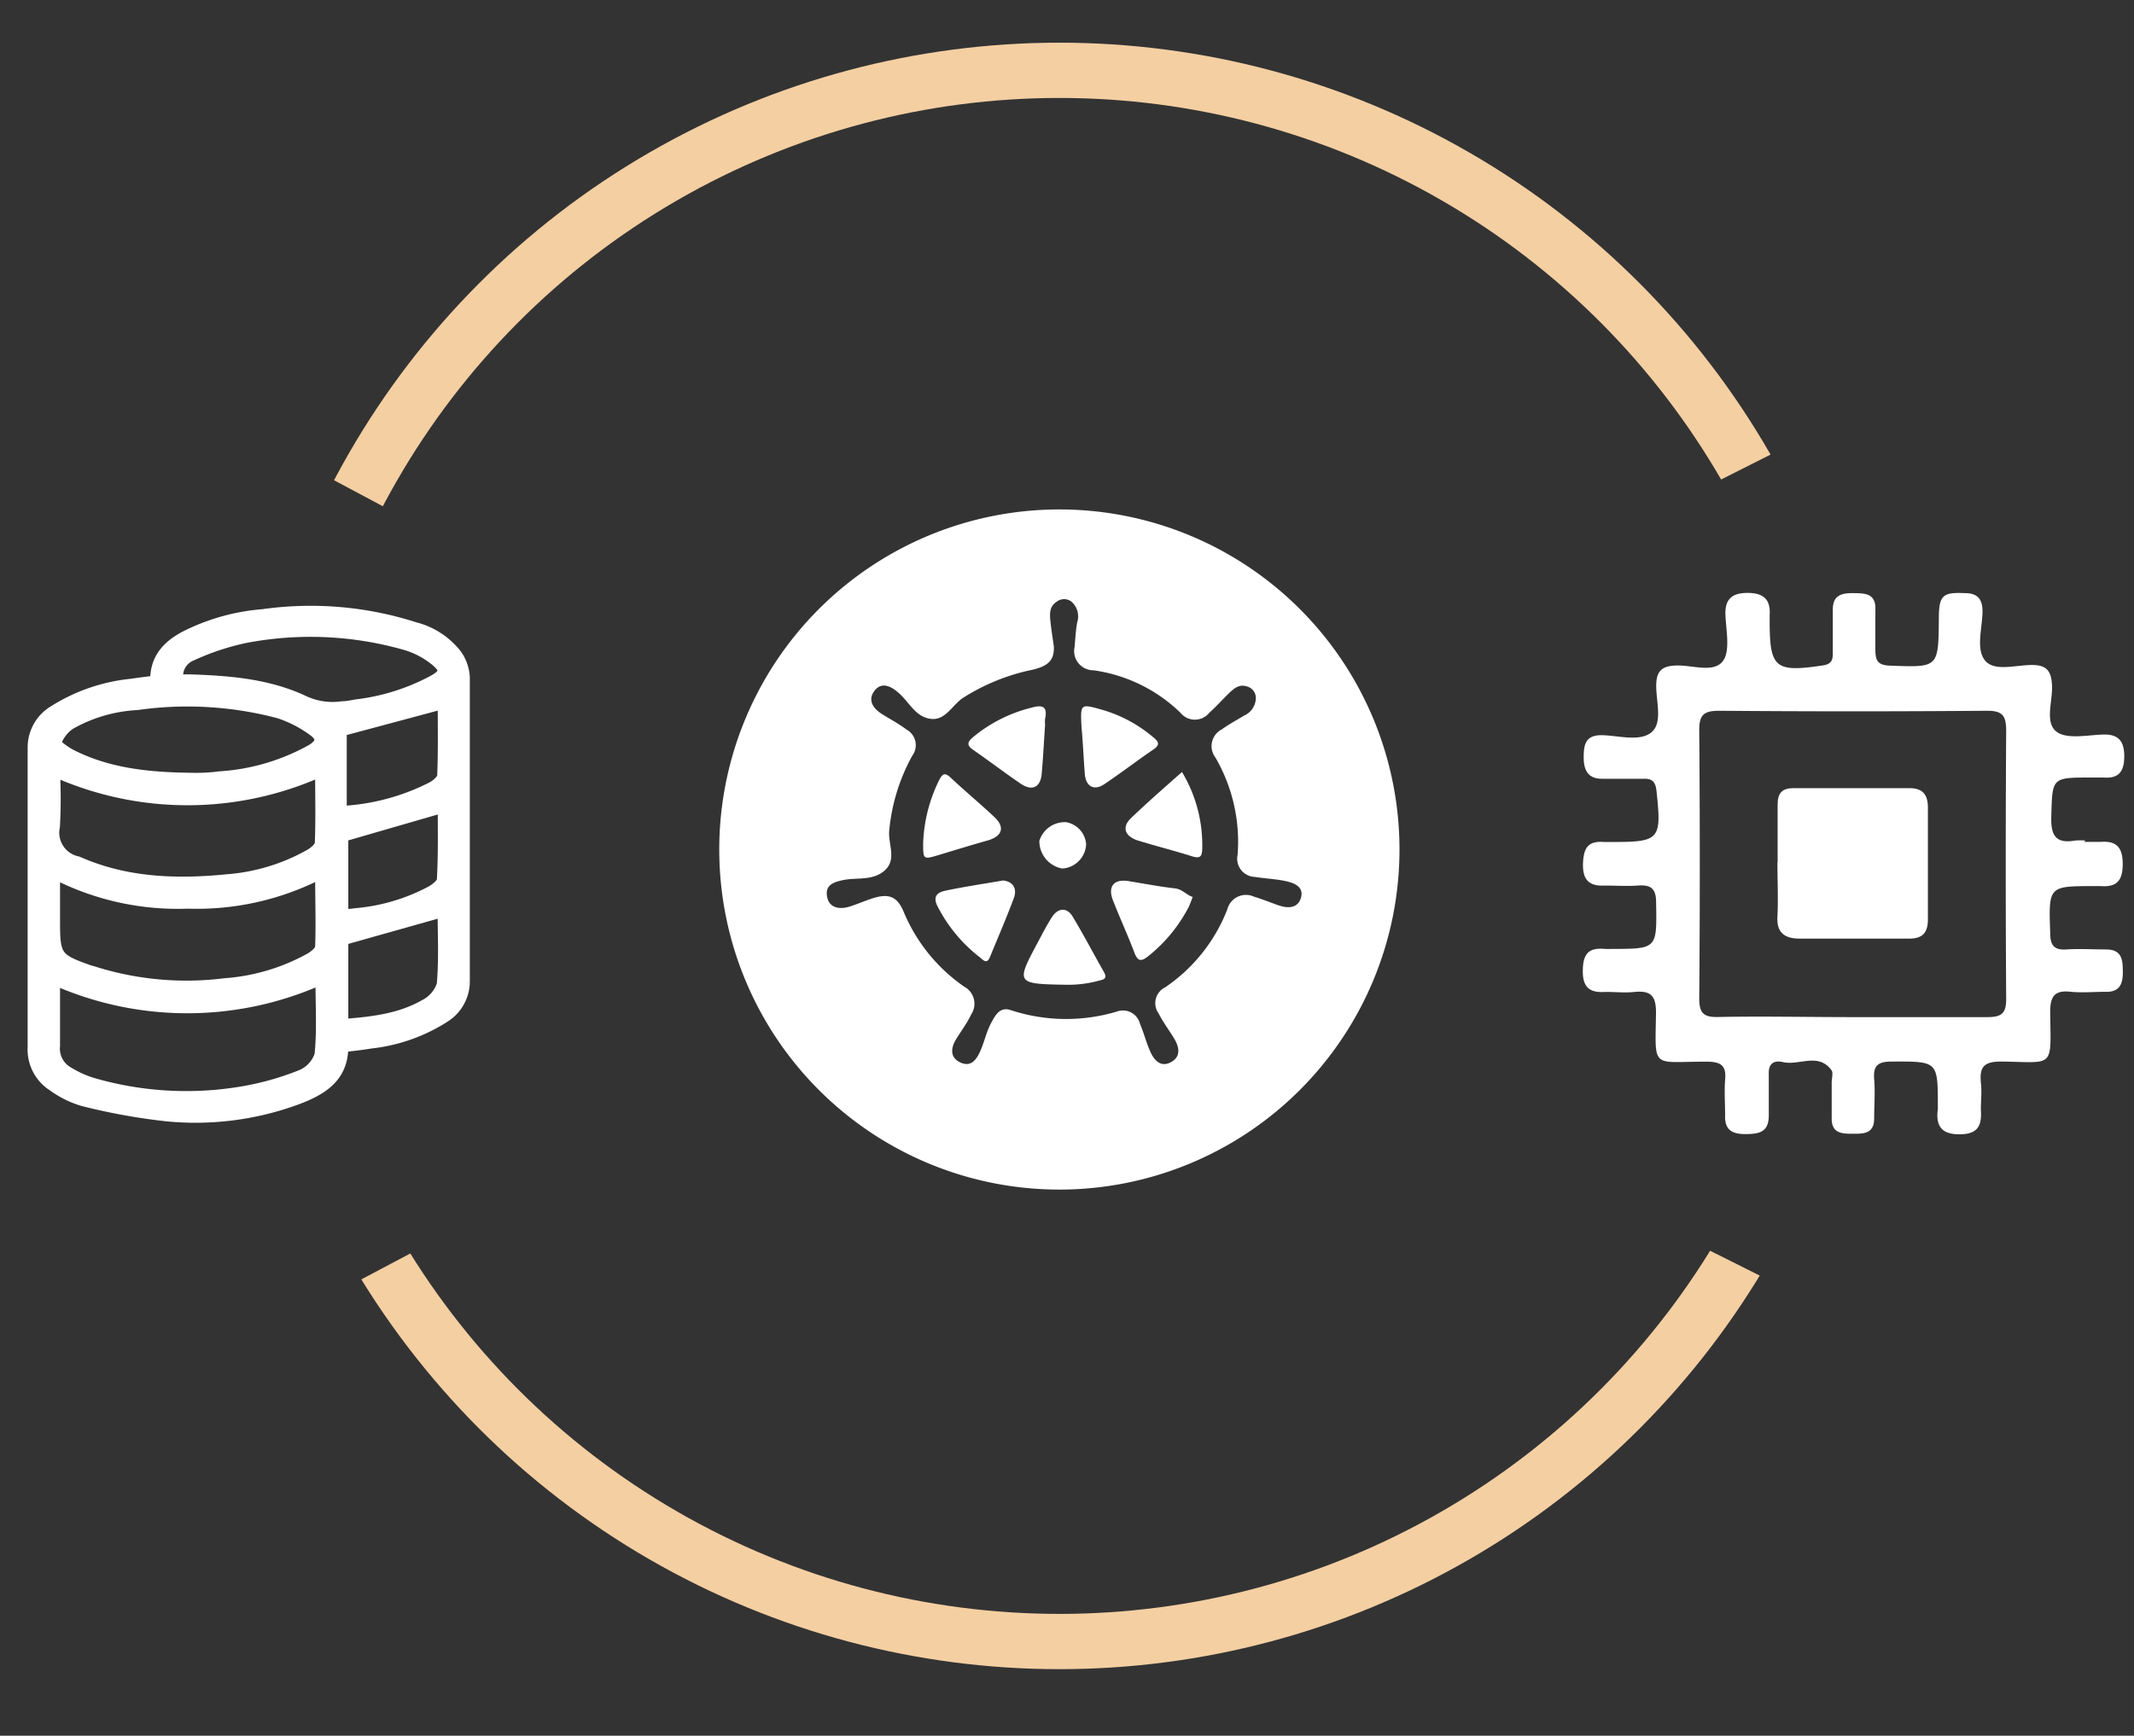<svg id="Layer_1" data-name="Layer 1" xmlns="http://www.w3.org/2000/svg" xmlns:xlink="http://www.w3.org/1999/xlink" viewBox="0 0 193 157"><rect x="0" y="0" width="193" height="157" fill="#333333" stroke="none"/><defs><style>.cls-1,.cls-5{fill:none;}.cls-2,.cls-3{fill:#fff;}.cls-3{stroke:#fff;}.cls-3,.cls-5{stroke-miterlimit:10;}.cls-4{clip-path:url(#clip-path);}.cls-5{stroke:#f4cfa2;stroke-width:5px;}.cls-6{clip-path:url(#clip-path-2);}</style><clipPath id="clip-path"><polygon class="cls-1" points="167.13 119.37 143.58 107.59 48.04 107.59 25.79 119.37 62.44 156.01 143.58 156.01 167.13 119.37"/></clipPath><clipPath id="clip-path-2"><polygon class="cls-1" points="167.13 37.59 142.49 50.01 42.53 50.01 19.25 37.59 57.59 -1.03 142.49 -1.03 167.13 37.59"/></clipPath></defs><title>elements</title><path class="cls-2" d="M188.48,76.15c.5,0,1,0,1.5,0,1.44-.11,2,.5,2,2s-.53,2.11-2,2c-.19,0-.38,0-.56,0-4.17,0-4.14,0-4,4.2,0,1.1.29,1.61,1.48,1.53s2.38,0,3.57,0c1.48,0,1.51,1,1.52,2s-.21,1.86-1.52,1.83c-1.06,0-2.14.1-3.19,0-1.56-.18-1.87.51-1.86,1.93.07,5.06.39,4.44-4.41,4.38-1.49,0-2,.4-1.86,1.88.1.8,0,1.63,0,2.44.09,1.38-.17,2.24-1.89,2.26s-2.2-.8-2-2.3a1.81,1.81,0,0,0,0-.19c0-4.15,0-4.1-4.16-4.09-1.23,0-1.7.34-1.6,1.58s0,2.38,0,3.57c0,1.41-1,1.38-1.93,1.38s-1.94,0-1.91-1.42c0-1.06,0-2.13,0-3.19,0-.38.14-.86,0-1.11-1.19-1.67-2.94-.42-4.4-.76-.77-.18-1.33.08-1.29,1.07,0,1.25,0,2.51,0,3.76,0,1.53-.89,1.67-2.09,1.68s-1.92-.36-1.86-1.71c0-1.06-.08-2.14,0-3.19.14-1.37-.45-1.65-1.72-1.65-5,0-4.6.74-4.53-4.44,0-1.5-.45-2-1.92-1.87-.87.1-1.76,0-2.63,0-1.39.1-2.08-.35-2.07-1.89s.5-2.13,2-2a5.2,5.2,0,0,0,.56,0c4.19,0,4.14,0,4.07-4.2,0-1.29-.5-1.62-1.67-1.53-1,.07-2,0-3,0-1.5.08-2-.64-1.94-2.05s.51-2,1.89-1.89c.25,0,.5,0,.75,0,4.32,0,4.48-.22,4-4.66-.1-.81-.4-1.08-1.17-1.06-1.25,0-2.51,0-3.76,0s-1.65-.76-1.65-1.94.18-2,1.6-2,3.5.65,4.56-.29.3-3,.41-4.5c.08-1.13.66-1.46,1.71-1.51,1.48-.08,3.43.71,4.29-.38.71-.9.31-2.76.25-4.19s.59-2,2-2,2.1.57,2,2c0,.19,0,.38,0,.56,0,4.25.51,4.64,4.8,4,.76-.11.92-.46.91-1.1,0-1.32,0-2.63,0-3.95s.81-1.5,1.85-1.49,2.07,0,2,1.52c0,1.19,0,2.38,0,3.57,0,1,.2,1.43,1.33,1.47,4.37.16,4.37.2,4.41-4.22,0-2.15.34-2.43,2.35-2.34,1.09,0,1.58.48,1.6,1.59,0,1.56-.65,3.52.27,4.55s3,.27,4.5.37c1.15.07,1.44.72,1.51,1.73.11,1.47-.7,3.43.41,4.29.92.71,2.77.31,4.2.26s1.94.63,1.93,2-.52,2-1.89,1.89c-.37,0-.75,0-1.13,0-3.56,0-3.48,0-3.58,3.54-.05,1.67.38,2.47,2.15,2.16a5.52,5.52,0,0,1,.94,0ZM167.55,92c4.07,0,8.13,0,12.19,0,1.3,0,1.71-.35,1.7-1.68q-.08-12.1,0-24.2c0-1.36-.3-1.84-1.76-1.83q-12.1.1-24.2,0c-1.39,0-1.81.37-1.8,1.79q.1,12.1,0,24.2c0,1.28.32,1.74,1.67,1.71C159.42,91.91,163.48,92,167.55,92Z"/><path class="cls-2" d="M160.77,78c0-1.75,0-3.5,0-5.25,0-1.05.44-1.46,1.44-1.46,3.5,0,7,0,10.5,0,1.17,0,1.66.59,1.65,1.76q0,5.06,0,10.12c0,1.19-.49,1.73-1.67,1.73-3.31,0-6.62,0-9.94,0-1.32,0-2.09-.52-2-2s0-3.25,0-4.87Z"/><path class="cls-3" d="M14.09,61.6c-.06-2,1.08-3.18,2.61-4a18.78,18.78,0,0,1,7.08-2,30.78,30.78,0,0,1,13.73,1.17,6.92,6.92,0,0,1,3.78,2.47,3.89,3.89,0,0,1,.7,2c0,9.21,0,18.41,0,27.62A3.82,3.82,0,0,1,40.19,92a15.47,15.47,0,0,1-6.64,2.34c-.82.14-1.65.22-2.55.34,0,2.82-2,3.95-4.26,4.78A26.53,26.53,0,0,1,15,100.92a55.8,55.8,0,0,1-7.48-1.36,8.88,8.88,0,0,1-2.7-1.33A3.9,3.9,0,0,1,3,94.7c0-9,0-18.06,0-27.1a3.84,3.84,0,0,1,1.79-3.24,16.12,16.12,0,0,1,7.14-2.47C12.61,61.78,13.3,61.71,14.09,61.6Zm-9.16,27c0,2,0,4,0,6A2.44,2.44,0,0,0,6.19,97a9.59,9.59,0,0,0,2,.93,30.31,30.31,0,0,0,13.44.88,25.92,25.92,0,0,0,5.59-1.54,3,3,0,0,0,1.73-1.87c.22-2.26.08-4.56.08-6.84A29.52,29.52,0,0,1,4.93,88.6Zm0-9.57c0,1.53,0,2.92,0,4.3,0,3.2.15,3.42,3.22,4.49l.2.05a27.89,27.89,0,0,0,12,1.11,18.65,18.65,0,0,0,7.74-2.31c.38-.23.9-.66.91-1,.08-2.18,0-4.36,0-6.69a24.37,24.37,0,0,1-12,2.71A24.28,24.28,0,0,1,4.93,79ZM29,69.75a29.32,29.32,0,0,1-24.08,0,45,45,0,0,1,0,5A2.69,2.69,0,0,0,7,77.95l.19.08c4.29,1.85,8.79,2,13.34,1.55a18,18,0,0,0,7.53-2.29c.38-.22.89-.66.91-1C29.06,74.09,29,71.91,29,69.75Zm-11.78.66c.62,0,1.63,0,2.63-.14a19.54,19.54,0,0,0,8.34-2.45c.94-.57,1-1.12.14-1.74a11,11,0,0,0-3.11-1.6,32.36,32.36,0,0,0-12.84-.75,13.67,13.67,0,0,0-6.05,1.77,3.46,3.46,0,0,0-1.28,1.65c-.07.19.81.83,1.34,1.11C9.68,69.94,13.23,70.35,17.24,70.4ZM16.09,61.5c.4,0,.78,0,1.15,0,3.53.12,7.05.4,10.29,1.94a6.11,6.11,0,0,0,3.42.49c.45,0,.9-.11,1.35-.18a19.49,19.49,0,0,0,6.92-2.2c1.05-.6,1.14-1,.2-1.79a7.88,7.88,0,0,0-2.53-1.39,31.27,31.27,0,0,0-14.78-.69,23,23,0,0,0-4.81,1.61A2,2,0,0,0,16.09,61.5ZM31,85v7.67c2.63-.2,5.17-.48,7.42-1.77A3.16,3.16,0,0,0,40,89.06c.2-2.27.08-4.57.08-6.62Zm9.08-21.37-9.22,2.47V73.4a20.23,20.23,0,0,0,8.26-2.21c.39-.22.9-.66.92-1C40.13,67.93,40.09,65.68,40.09,63.66Zm0,9.38L31,75.64v7.13c.56-.06,1-.09,1.45-.15a17.65,17.65,0,0,0,6.56-2c.42-.24,1-.69,1-1.07C40.14,77.31,40.09,75.06,40.09,73Z"/><g class="cls-4"><circle class="cls-5" cx="95.81" cy="76.83" r="71.65"/></g><g class="cls-6"><circle class="cls-5" cx="95.81" cy="78.01" r="71.65"/></g><path class="cls-2" d="M98.11,70c.09,1.15.84,1.56,1.78.92,1.49-1,2.92-2.1,4.4-3.11.61-.41.56-.69,0-1.13a12.45,12.45,0,0,0-4.58-2.47c-2-.56-2-.58-1.9,1.51C97.94,67.14,98,68.57,98.11,70Z"/><path class="cls-2" d="M90.72,79.64c-1.8.31-3.54.57-5.25.93-.73.16-1.14.55-.65,1.46a13.7,13.7,0,0,0,3.77,4.54c.29.22.64.72.94,0,.73-1.79,1.51-3.57,2.18-5.38C92,80.31,91.58,79.74,90.72,79.64Z"/><path class="cls-2" d="M94.21,70c.13-1.43.2-2.86.31-4.47a1.88,1.88,0,0,1,0-.51c.25-1.2-.31-1.27-1.27-1A13.19,13.19,0,0,0,88,66.68c-.52.44-.58.73,0,1.14,1.45,1,2.85,2.07,4.3,3.06C93.34,71.59,94.1,71.23,94.21,70Z"/><path class="cls-2" d="M94,76.06a2.52,2.52,0,0,0,2.07,2.5,2.3,2.3,0,0,0,2.16-2.19,2.19,2.19,0,0,0-1.8-2A2.4,2.4,0,0,0,94,76.06Z"/><path class="cls-2" d="M89.4,76c1.28-.4,1.49-1.21.52-2.11-1.28-1.2-2.63-2.32-3.91-3.52-.52-.49-.74-.45-1.07.19a13.89,13.89,0,0,0-1.45,5.72c0,1.46,0,1.48,1.4,1.06S87.91,76.42,89.4,76Z"/><path class="cls-2" d="M102.29,74c-.83.79-.59,1.6.54,2,1.67.52,3.36.94,5,1.46.72.22.89,0,.9-.69a12.81,12.81,0,0,0-1.83-6.94C105.33,71.22,103.78,72.57,102.29,74Z"/><path class="cls-2" d="M95.81,46.08a30.76,30.76,0,1,0,30.76,30.76A30.76,30.76,0,0,0,95.81,46.08Zm19.81,35.81c-.74-.27-1.47-.56-2.22-.79A1.74,1.74,0,0,0,111,82.25a15.12,15.12,0,0,1-5.63,7.06,1.59,1.59,0,0,0-.59,2.35c.4.78.93,1.49,1.39,2.24s.69,1.65-.26,2.17-1.55-.19-1.9-1-.57-1.66-.91-2.47A1.59,1.59,0,0,0,101,91.5a16,16,0,0,1-9.61-.14c-1-.32-1.4.53-1.74,1.15-.44.8-.62,1.74-1,2.58s-.88,1.45-1.82,1S86,94.77,86.47,94s1-1.46,1.37-2.25a1.75,1.75,0,0,0-.63-2.5,15.45,15.45,0,0,1-5.5-6.82c-.56-1.29-1.27-1.63-2.68-1.21-.75.23-1.47.56-2.22.79s-1.78.21-2-.87.57-1.35,1.42-1.53c1.28-.27,2.73.1,3.82-.91s.22-2.43.38-3.65a17.29,17.29,0,0,1,2.08-6.7A1.6,1.6,0,0,0,82,66c-.7-.53-1.48-.94-2.23-1.41s-1.33-1.22-.71-2.07,1.44-.51,2.15.1c1,.83,1.54,2.21,2.95,2.4s2-1.38,3.1-2A18.77,18.77,0,0,1,93,60.66c1.79-.34,2.36-.91,2.31-2.18-.1-.73-.22-1.46-.3-2.2s-.13-1.42.58-1.87a1.09,1.09,0,0,1,1.3,0,1.77,1.77,0,0,1,.53,1.89c-.13.73-.17,1.47-.23,2.2a1.74,1.74,0,0,0,1.71,2.13,14.07,14.07,0,0,1,7.85,3.83,1.68,1.68,0,0,0,2.63,0c.59-.52,1.11-1.11,1.67-1.66s1-.92,1.69-.72a1.09,1.09,0,0,1,.84,1,1.77,1.77,0,0,1-1.07,1.65c-.67.41-1.37.78-2,1.24a1.7,1.7,0,0,0-.58,2.56,15.19,15.19,0,0,1,2,8.79,1.65,1.65,0,0,0,1.57,2c.91.15,1.84.18,2.74.37s1.69.56,1.42,1.51S116.49,82.2,115.62,81.88Z"/><path class="cls-2" d="M102.08,79.7c-1.34-.22-1.92.47-1.42,1.75.62,1.59,1.34,3.14,1.94,4.73.32.84.66.78,1.27.29a13.86,13.86,0,0,0,3.59-4.34c.13-.24.22-.51.41-1-.56-.17-.9-.67-1.57-.77C104.89,80.2,103.49,79.93,102.08,79.7Z"/><path class="cls-2" d="M97,82.89c-.52-.85-1.33-.78-1.88.09s-.95,1.69-1.41,2.54C91.89,88.92,92,89,96.27,89.07a10.47,10.47,0,0,0,3.16-.38c.33-.08.75-.15.43-.73C98.9,86.27,98,84.54,97,82.89Z"/></svg>